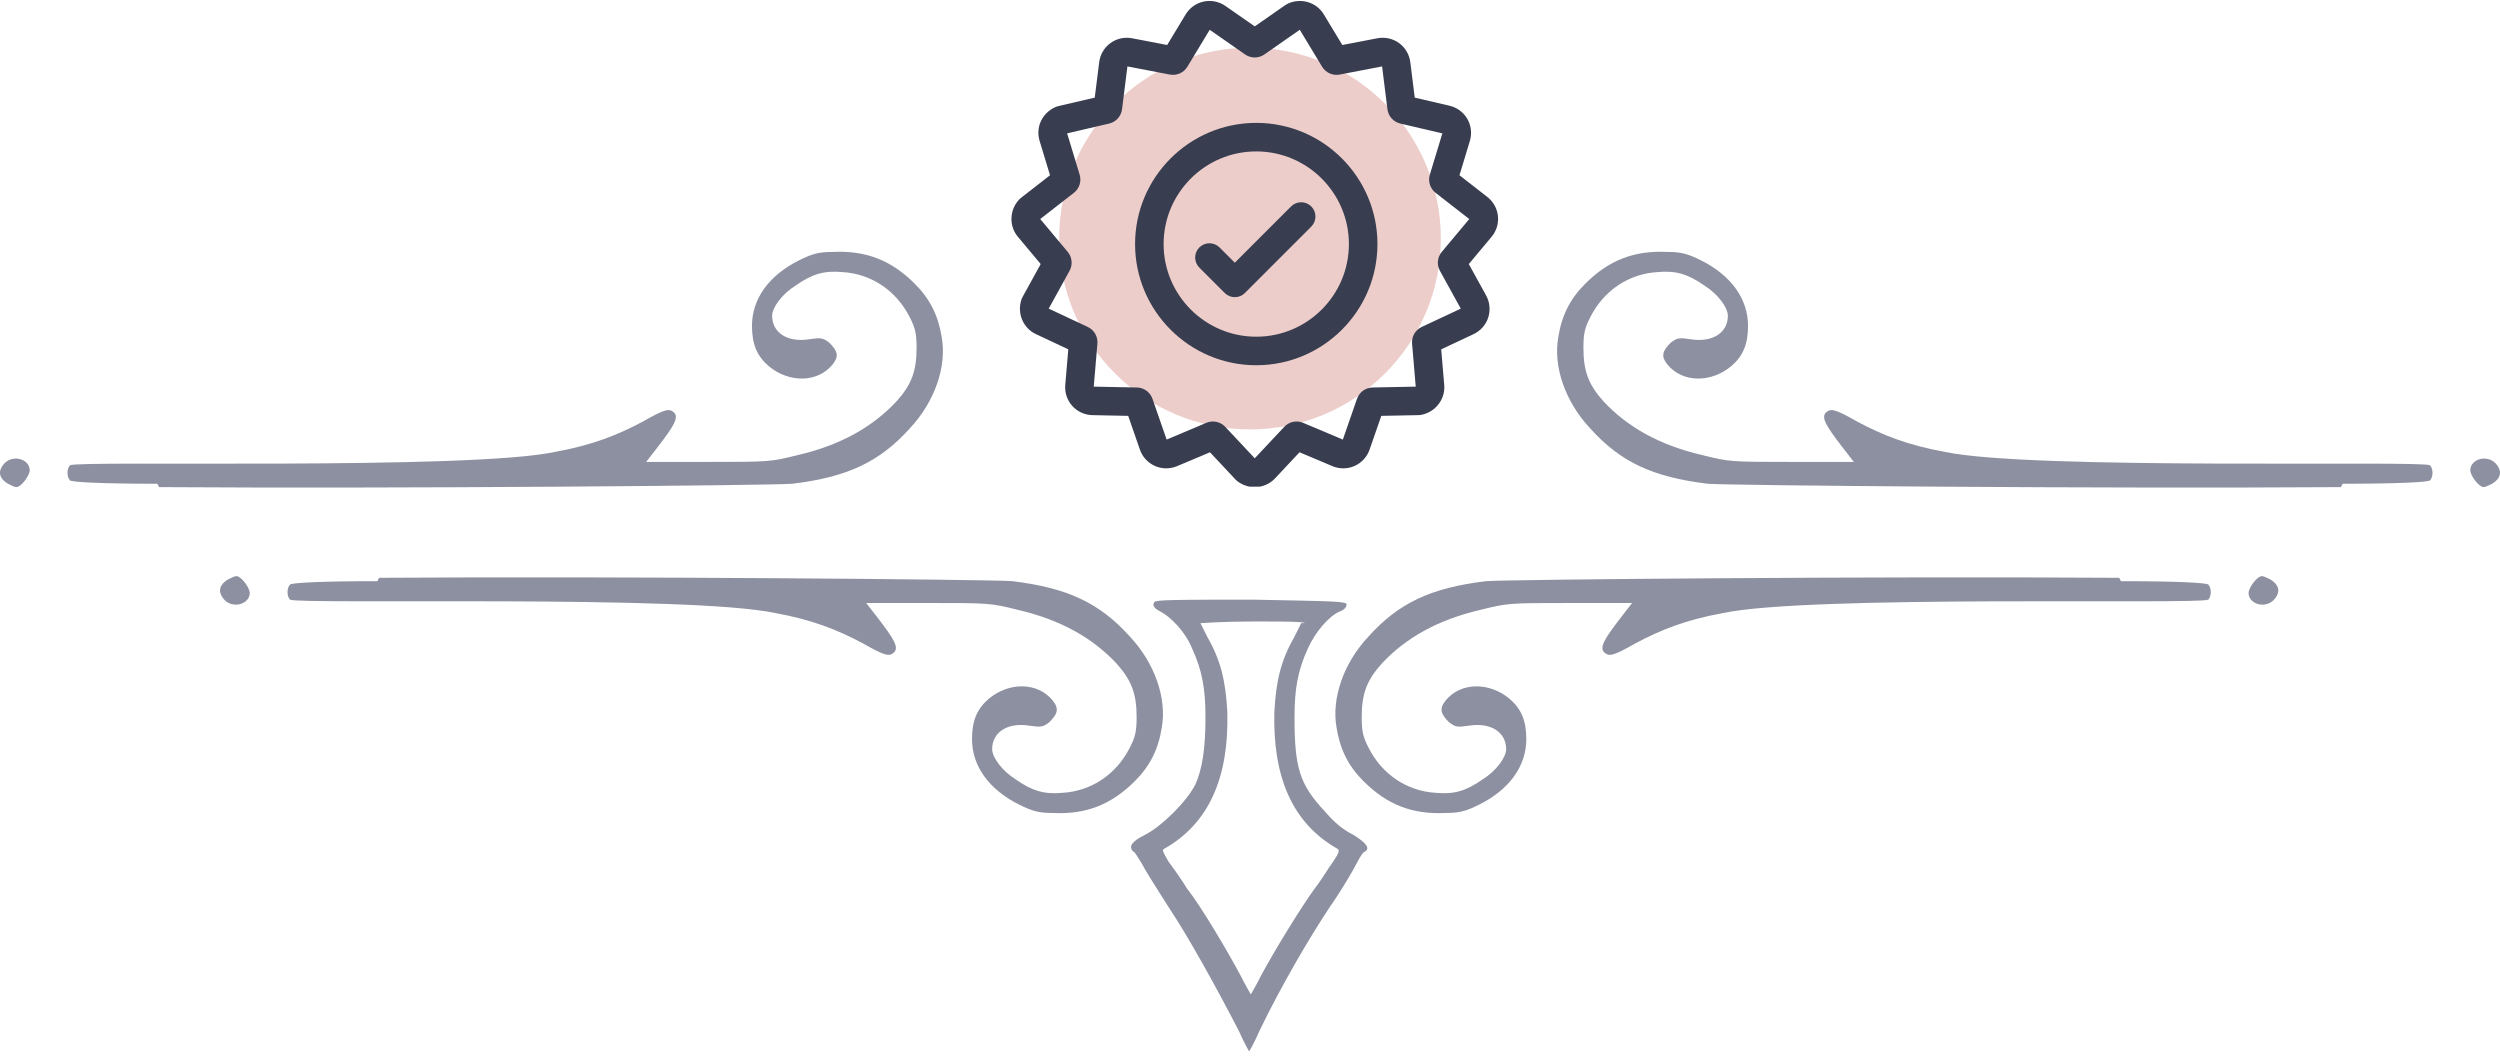 <svg width="262" height="111" viewBox="0 0 262 111" fill="none" xmlns="http://www.w3.org/2000/svg">
<circle opacity="0.3" cx="131" cy="25" r="20" fill="#C0584D"/>
<path d="M121.054 63.018C120.702 63.37 120.878 63.723 121.582 64.075C122.639 64.603 124.223 66.187 124.927 67.947C125.983 70.236 126.335 72.172 126.335 75.165C126.335 78.509 125.983 80.621 125.279 82.206C124.399 83.966 121.758 86.606 119.998 87.487C118.59 88.191 118.238 88.719 118.766 89.247C118.942 89.247 119.294 89.951 119.646 90.479C119.998 91.183 121.23 93.12 122.463 95.056C124.575 98.225 127.391 103.329 129.856 108.082C130.384 109.314 130.912 110.195 130.912 110.195C130.912 110.195 131.44 109.314 131.968 108.082C134.257 103.329 137.249 98.225 139.361 95.056C140.594 93.296 141.826 91.183 142.178 90.479C142.53 89.775 142.882 89.247 143.058 89.247C143.586 88.895 143.234 88.367 141.826 87.487C140.77 86.959 139.89 86.254 138.833 85.022C136.193 82.206 135.665 80.445 135.665 75.165C135.665 72.172 136.017 70.236 137.073 67.947C137.777 66.363 139.185 64.603 140.418 64.075C140.946 63.899 141.122 63.547 141.122 63.37C141.122 63.018 140.242 63.018 131.264 62.842C125.807 62.842 121.406 62.842 121.23 63.018H121.054ZM136.369 65.307C136.369 65.307 136.017 66.011 135.665 66.715C134.257 69.18 133.728 71.292 133.552 74.636C133.376 81.502 135.489 86.254 140.066 88.895C140.418 89.071 140.418 89.247 139.714 90.303C139.185 91.007 138.481 92.24 137.777 93.12C136.369 95.056 133.552 99.633 132.144 102.273C131.616 103.329 131.088 104.21 131.088 104.21C131.088 104.21 130.56 103.329 130.032 102.273C128.624 99.633 125.807 94.88 124.399 93.12C123.871 92.24 122.991 91.007 122.463 90.303C121.758 89.071 121.758 89.071 122.11 88.895C126.687 86.254 128.8 81.502 128.624 74.636C128.448 71.292 127.919 69.18 126.511 66.715C126.159 66.011 125.807 65.307 125.807 65.307C125.807 65.307 128.272 65.131 131.264 65.131C134.257 65.131 136.721 65.131 136.721 65.307H136.369Z" fill="#8C90A0"/>
<path d="M237.939 60.73C238.819 61.258 238.995 61.962 238.467 62.666C237.587 63.899 235.65 63.371 235.65 62.138C235.65 61.61 236.531 60.378 237.059 60.378C237.235 60.378 237.587 60.554 237.939 60.73Z" fill="#8C90A0"/>
<path d="M222.272 60.907C228.257 60.907 231.249 61.083 231.425 61.259C231.778 61.611 231.778 62.492 231.425 62.844C230.545 63.372 189.53 62.316 180.553 64.252C176.68 64.956 174.04 66.012 171.399 67.42C168.935 68.829 168.583 68.829 168.055 68.3C167.702 67.772 168.055 67.068 169.815 64.78L171.047 63.196H164.534C158.197 63.196 158.021 63.196 155.204 63.9C150.627 64.956 147.283 66.892 144.818 69.533C143.234 71.293 142.706 72.701 142.706 75.166C142.706 76.75 142.882 77.278 143.41 78.334C144.818 81.151 147.459 82.911 150.451 83.087C152.388 83.263 153.62 82.911 155.38 81.679C156.789 80.799 157.845 79.39 157.845 78.51C157.845 76.75 156.26 75.694 153.972 76.046C152.74 76.222 152.564 76.222 151.86 75.694C150.98 74.814 150.804 74.286 151.508 73.405C153.092 71.469 156.084 71.469 158.197 73.229C159.429 74.286 159.957 75.518 159.957 77.454C159.957 80.271 158.197 82.735 155.028 84.319C153.62 85.023 152.916 85.199 151.508 85.199C147.987 85.376 145.347 84.319 142.882 81.855C141.298 80.271 140.418 78.51 140.066 76.222C139.538 73.229 140.77 69.533 143.41 66.716C146.579 63.196 149.923 61.611 155.732 60.907C157.669 60.731 197.276 60.379 222.096 60.555L222.272 60.907Z" fill="#8C90A0"/>
<path d="M23.885 60.73C23.005 61.258 22.829 61.963 23.357 62.667C24.237 63.899 26.174 63.371 26.174 62.139C26.174 61.611 25.294 60.378 24.765 60.378C24.589 60.378 24.237 60.554 23.885 60.73Z" fill="#8C90A0"/>
<path d="M39.552 60.906C33.567 60.906 30.575 61.082 30.398 61.258C30.046 61.611 30.046 62.491 30.398 62.843C31.279 63.371 72.294 62.315 81.271 64.251C85.144 64.955 87.784 66.011 90.425 67.419C92.889 68.828 93.241 68.828 93.769 68.3C94.122 67.772 93.769 67.067 92.009 64.779L90.777 63.195H97.29C103.627 63.195 103.803 63.195 106.62 63.899C111.197 64.955 114.541 66.891 117.006 69.532C118.59 71.292 119.118 72.7 119.118 75.165C119.118 76.749 118.942 77.277 118.414 78.333C117.006 81.15 114.365 82.91 111.373 83.086C109.436 83.262 108.204 82.91 106.444 81.678C105.035 80.798 103.979 79.39 103.979 78.509C103.979 76.749 105.564 75.693 107.852 76.045C109.084 76.221 109.26 76.221 109.964 75.693C110.844 74.813 111.021 74.285 110.316 73.404C108.732 71.468 105.74 71.468 103.627 73.228C102.395 74.285 101.867 75.517 101.867 77.453C101.867 80.27 103.627 82.734 106.796 84.318C108.204 85.023 108.908 85.199 110.316 85.199C113.837 85.375 116.477 84.318 118.942 81.854C120.526 80.27 121.406 78.509 121.758 76.221C122.286 73.228 121.054 69.532 118.414 66.715C115.245 63.195 111.901 61.611 106.092 60.906C104.155 60.73 64.548 60.378 39.728 60.554L39.552 60.906Z" fill="#8C90A0"/>
<path d="M261.175 50.696C262.055 50.168 262.231 49.464 261.703 48.76C260.823 47.528 258.886 48.056 258.886 49.288C258.886 49.816 259.766 51.048 260.295 51.048C260.471 51.048 260.823 50.872 261.175 50.696Z" fill="#8C90A0"/>
<path d="M245.508 50.697C251.493 50.697 254.485 50.521 254.661 50.345C255.014 49.993 255.014 49.112 254.661 48.76C253.781 48.232 212.766 49.288 203.789 47.352C199.916 46.648 197.275 45.592 194.635 44.184C192.171 42.775 191.819 42.775 191.29 43.303C190.938 43.832 191.29 44.536 193.051 46.824L194.283 48.408H187.77C181.433 48.408 181.257 48.408 178.44 47.704C173.863 46.648 170.519 44.712 168.054 42.071C166.47 40.311 165.942 38.903 165.942 36.438C165.942 34.854 166.118 34.326 166.646 33.27C168.054 30.453 170.695 28.693 173.687 28.517C175.624 28.341 176.856 28.693 178.616 29.925C180.024 30.805 181.081 32.214 181.081 33.094C181.081 34.854 179.496 35.91 177.208 35.558C175.976 35.382 175.8 35.382 175.096 35.91C174.215 36.79 174.039 37.318 174.744 38.199C176.328 40.135 179.32 40.135 181.433 38.375C182.665 37.318 183.193 36.086 183.193 34.15C183.193 31.333 181.433 28.869 178.264 27.285C176.856 26.581 176.152 26.404 174.744 26.404C171.223 26.229 168.582 27.285 166.118 29.749C164.534 31.333 163.654 33.094 163.302 35.382C162.773 38.375 164.006 42.071 166.646 44.888C169.815 48.408 173.159 49.993 178.968 50.697C180.905 50.873 220.512 51.225 245.332 51.049L245.508 50.697Z" fill="#8C90A0"/>
<path d="M0.825 50.696C-0.055 50.168 -0.231 49.464 0.297 48.76C1.177 47.528 3.114 48.056 3.114 49.288C3.114 49.816 2.233 51.048 1.705 51.048C1.529 51.048 1.177 50.872 0.825 50.696Z" fill="#8C90A0"/>
<path d="M16.492 50.697C10.507 50.697 7.514 50.521 7.338 50.345C6.986 49.993 6.986 49.112 7.338 48.76C8.218 48.232 49.234 49.288 58.211 47.352C62.084 46.648 64.724 45.592 67.365 44.184C69.829 42.775 70.181 42.775 70.709 43.303C71.061 43.832 70.709 44.536 68.949 46.824L67.717 48.408H74.23C80.567 48.408 80.743 48.408 83.56 47.704C88.136 46.648 91.481 44.712 93.945 42.071C95.53 40.311 96.058 38.903 96.058 36.438C96.058 34.854 95.882 34.326 95.354 33.27C93.945 30.453 91.305 28.693 88.312 28.517C86.376 28.341 85.144 28.693 83.383 29.925C81.975 30.805 80.919 32.214 80.919 33.094C80.919 34.854 82.503 35.91 84.792 35.558C86.024 35.382 86.2 35.382 86.904 35.91C87.784 36.79 87.96 37.318 87.256 38.199C85.672 40.135 82.679 40.135 80.567 38.375C79.335 37.318 78.807 36.086 78.807 34.15C78.807 31.333 80.567 28.869 83.736 27.285C85.144 26.581 85.848 26.404 87.256 26.404C90.777 26.229 93.417 27.285 95.882 29.749C97.466 31.333 98.346 33.094 98.698 35.382C99.226 38.375 97.994 42.071 95.354 44.888C92.185 48.408 88.841 49.993 83.031 50.697C81.095 50.873 41.488 51.225 16.668 51.049L16.492 50.697Z" fill="#8C90A0"/>
<g clip-path="url(#clip0)">
<path d="M156.984 22.639V22.639C156.901 21.845 156.489 21.112 155.855 20.627L152.952 18.367L154.043 14.767C154.276 13.999 154.18 13.16 153.778 12.464C153.377 11.769 152.698 11.266 151.917 11.083L148.265 10.23L147.799 6.51C147.699 5.713 147.269 4.985 146.62 4.514C145.97 4.042 145.145 3.858 144.357 4.009L140.674 4.716L138.735 1.506C137.963 0.228 136.342 -0.254 134.965 0.382C134.868 0.427 134.775 0.481 134.693 0.539L131.497 2.765L128.42 0.621C127.761 0.163 126.933 -0.004 126.148 0.163C125.363 0.329 124.674 0.819 124.259 1.507L122.32 4.716L118.637 4.009C117.848 3.858 117.024 4.042 116.375 4.514C115.725 4.986 115.296 5.714 115.196 6.51L114.73 10.231L110.868 11.132L110.686 11.191L110.619 11.22C109.216 11.834 108.514 13.326 108.951 14.767L110.042 18.367L107.014 20.722L106.839 20.875L106.789 20.929C105.774 22.038 105.734 23.717 106.695 24.839L109.065 27.673L107.144 31.159L107.067 31.334L107.045 31.398C106.566 32.83 107.219 34.386 108.563 35.016L111.957 36.609L111.639 40.346C111.571 41.146 111.84 41.947 112.377 42.543C112.914 43.14 113.683 43.491 114.486 43.507L118.235 43.582L119.464 47.124C119.727 47.883 120.299 48.505 121.032 48.831C121.765 49.158 122.61 49.166 123.351 48.855L126.806 47.398L129.519 50.293L129.661 50.419L129.716 50.46C130.251 50.856 130.877 51.05 131.498 51.05C132.283 51.05 133.058 50.739 133.625 50.134L136.189 47.398L139.645 48.855C140.384 49.166 141.228 49.158 141.961 48.832C142.695 48.505 143.267 47.883 143.53 47.124L144.76 43.582L148.726 43.503L148.914 43.482L148.982 43.469C150.46 43.167 151.481 41.824 151.355 40.346L151.038 36.609L154.432 35.016C155.159 34.675 155.718 34.042 155.966 33.278C156.214 32.515 156.134 31.674 155.747 30.971L153.93 27.673L156.3 24.839C156.818 24.234 157.067 23.433 156.984 22.639ZM151.103 26.392C150.633 26.946 150.553 27.743 150.904 28.38L153.089 32.344L148.992 34.266C148.327 34.578 147.923 35.279 147.985 36.01L148.368 40.519L143.844 40.609C143.11 40.624 142.456 41.099 142.215 41.793L140.731 46.068L136.561 44.31C135.885 44.026 135.094 44.193 134.591 44.729L131.497 48.031L128.402 44.729C128.064 44.367 127.592 44.173 127.114 44.173C126.884 44.173 126.652 44.218 126.433 44.31L122.263 46.068L120.779 41.794C120.539 41.1 119.884 40.624 119.15 40.609L114.625 40.519L115.008 36.01C115.071 35.279 114.666 34.578 114.002 34.266L109.905 32.344L112.089 28.381C112.441 27.743 112.361 26.946 111.891 26.391L109.016 22.953L112.538 20.213C113.115 19.769 113.36 19.005 113.148 18.308L111.836 13.977L116.243 12.948C116.957 12.781 117.499 12.18 117.59 11.452L118.153 6.961L122.598 7.814C123.319 7.952 124.057 7.622 124.437 6.995L126.777 3.122L130.49 5.708C131.093 6.127 131.902 6.128 132.504 5.708L136.217 3.121L138.558 6.994C138.937 7.622 139.677 7.952 140.397 7.814L144.842 6.961L145.404 11.451C145.495 12.179 146.036 12.78 146.752 12.948L151.159 13.977L149.846 18.308C149.635 19.006 149.88 19.769 150.457 20.214L153.978 22.955L151.103 26.392Z" fill="#383D50"/>
<path d="M131.656 12.878C124.653 12.878 118.956 18.574 118.956 25.577C118.956 32.58 124.653 38.277 131.656 38.277C138.659 38.277 144.356 32.58 144.356 25.577C144.356 18.574 138.658 12.878 131.656 12.878ZM131.656 35.287C126.302 35.287 121.946 30.931 121.946 25.577C121.946 20.223 126.302 15.868 131.656 15.868C137.01 15.868 141.365 20.223 141.365 25.577C141.365 30.931 137.01 35.287 131.656 35.287Z" fill="#383D50"/>
<path d="M135.306 21.634L129.407 27.533L127.806 25.932C127.222 25.348 126.276 25.348 125.692 25.932C125.108 26.516 125.108 27.463 125.692 28.047L128.35 30.705C128.642 30.997 129.025 31.143 129.407 31.143C129.79 31.143 130.173 30.997 130.464 30.705L137.421 23.749C138.004 23.165 138.004 22.218 137.421 21.634C136.837 21.05 135.89 21.05 135.306 21.634Z" fill="#383D50"/>
</g>
<defs>
<clipPath id="clip0">
<rect x="106" width="51" height="51" fill="white"/>
</clipPath>
</defs>
</svg>
